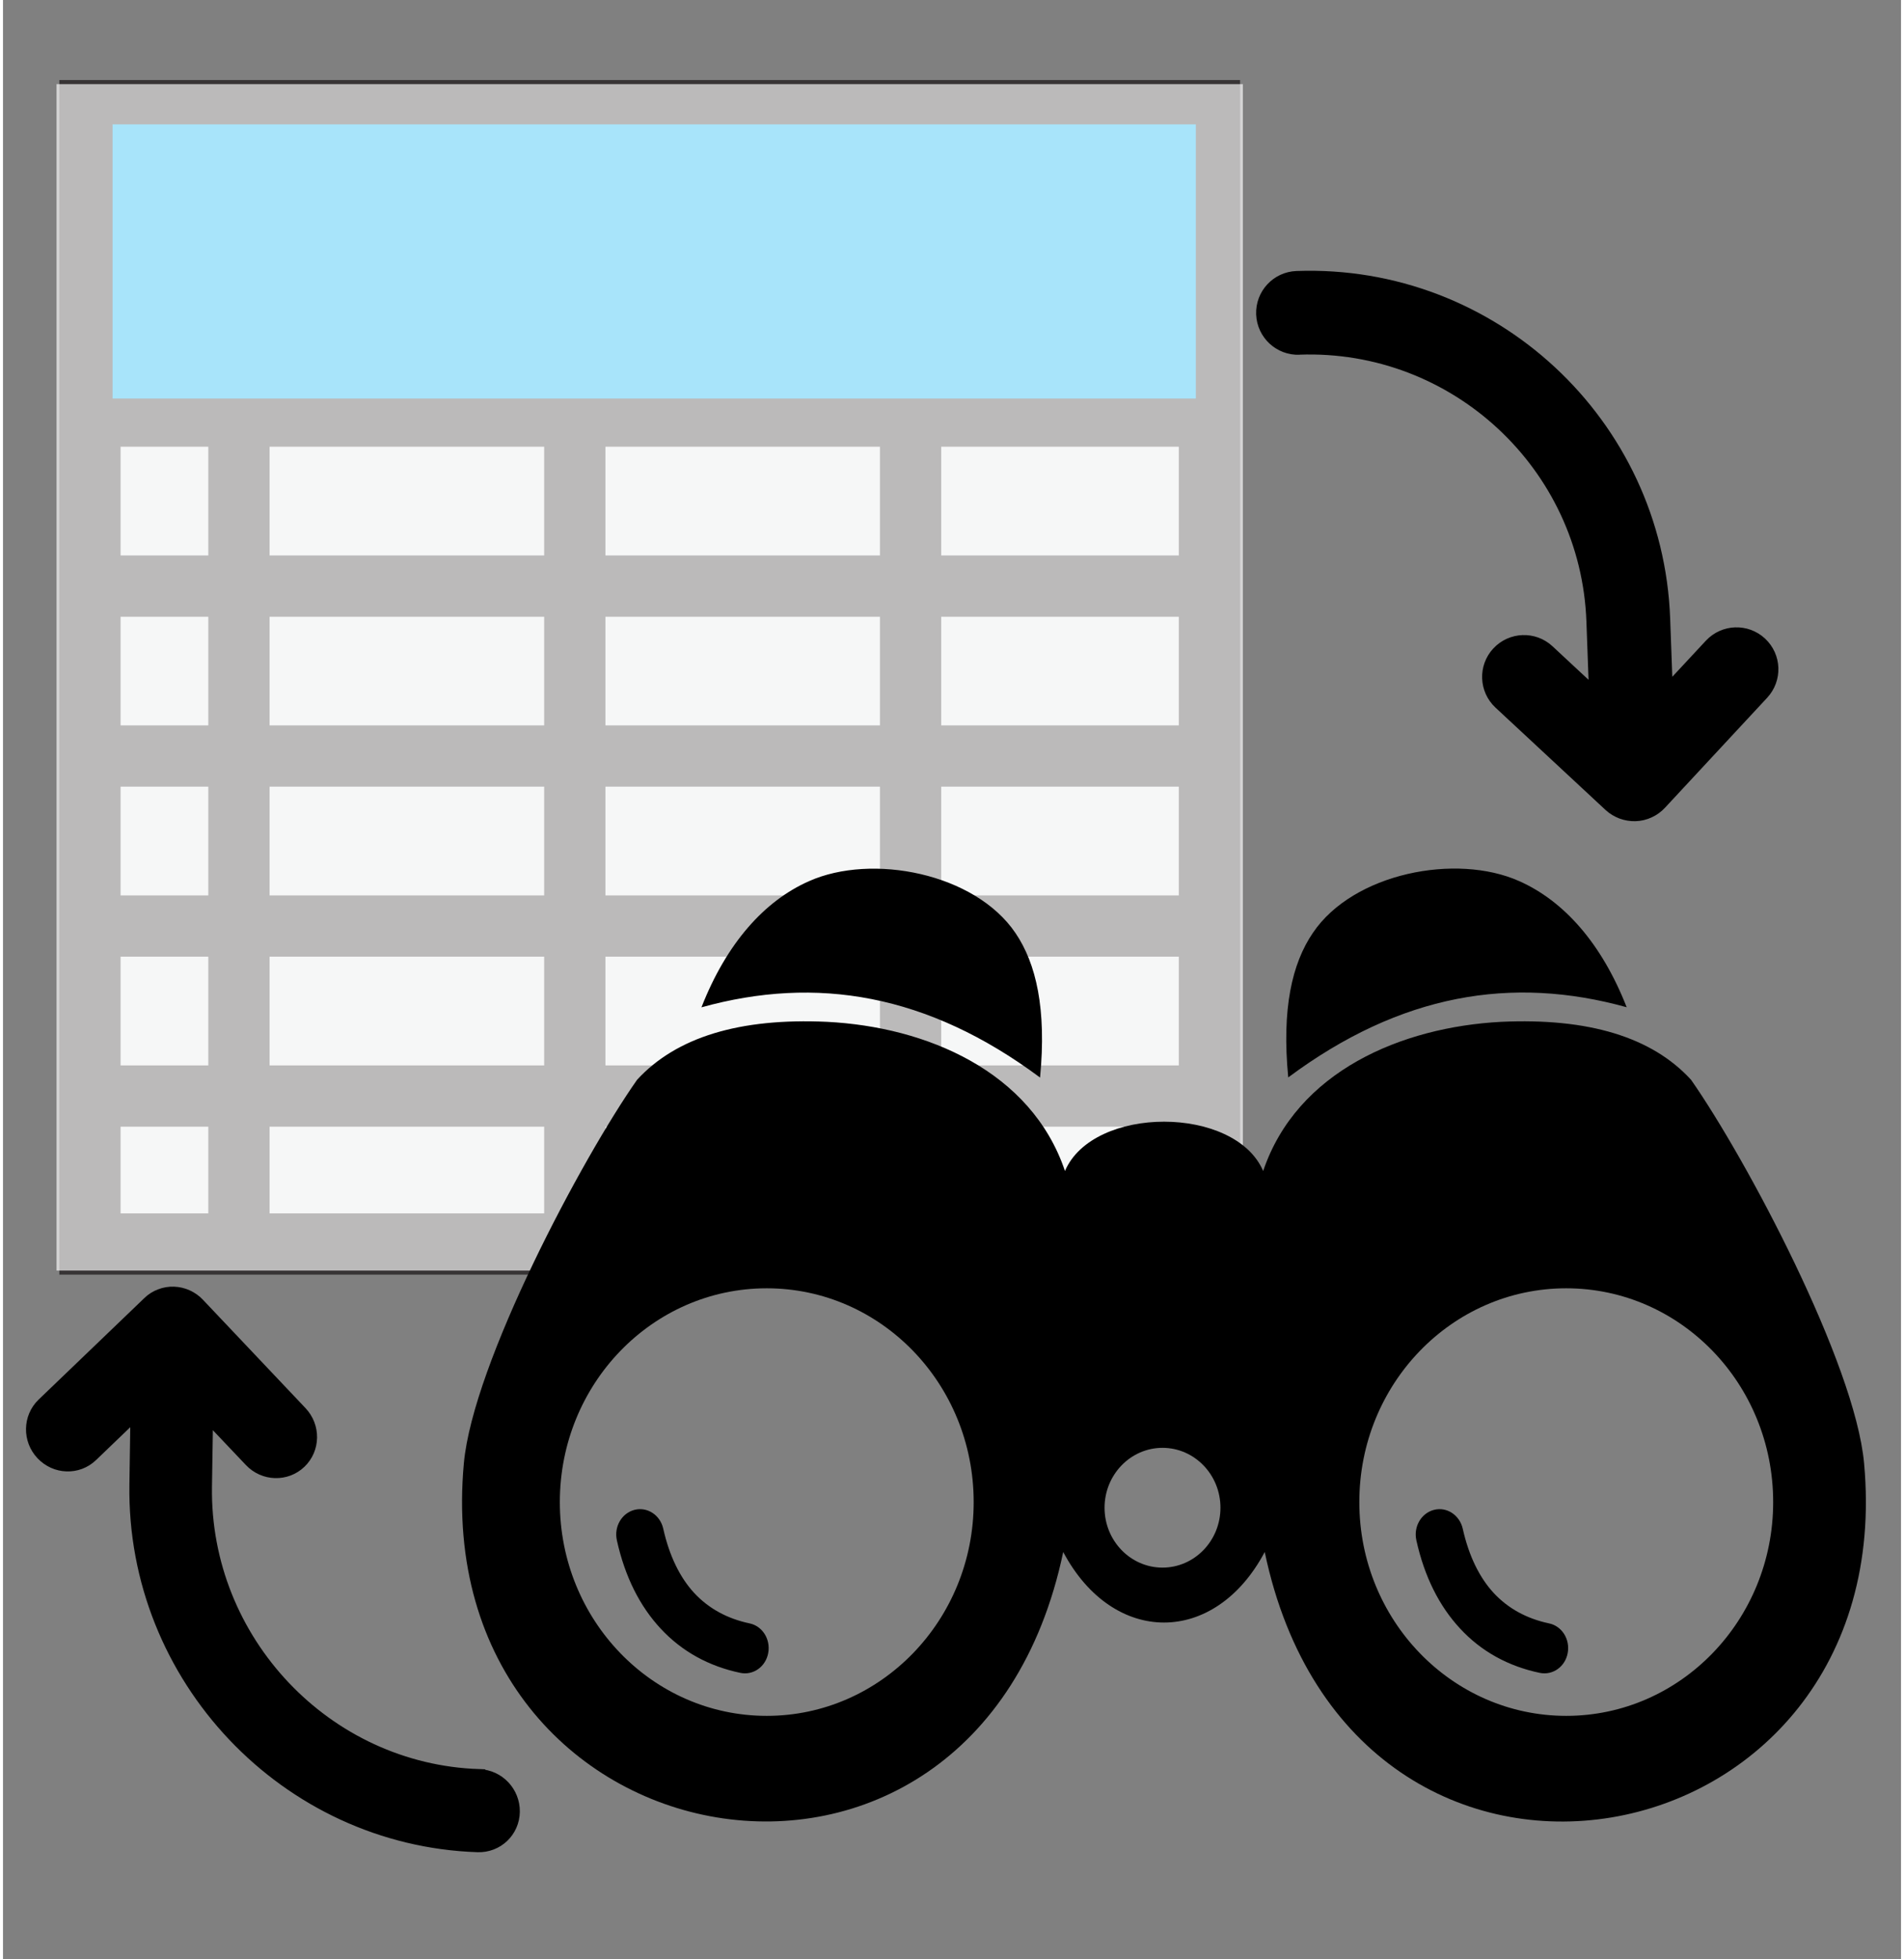 <?xml version="1.0" encoding="UTF-8"?>
<!DOCTYPE svg PUBLIC "-//W3C//DTD SVG 1.1//EN" "http://www.w3.org/Graphics/SVG/1.1/DTD/svg11.dtd">
<!-- Creator: CorelDRAW 2018 (64-Bit) -->
<svg xmlns="http://www.w3.org/2000/svg" xml:space="preserve" width="0.207in" height="0.213in" version="1.1" shape-rendering="geometricPrecision" text-rendering="geometricPrecision" image-rendering="optimizeQuality" fill-rule="evenodd" clip-rule="evenodd"
viewBox="0 0 206.66 213.32"
 xmlns:xlink="http://www.w3.org/1999/xlink">
 <rect x="0" y="0" width="206.66" height="213.32" fill="#808080" stroke="none"/>
 <g id="Layer_x0020_1">
  <g id="_1267846766064">
   <rect fill="#E6E7E8" stroke="#373435" stroke-width="6.67" stroke-miterlimit="2.613" x="9.47" y="12.05" width="121.89" height="123.39"/>
   <line fill="none" stroke="#373435" stroke-width="6.67" stroke-miterlimit="2.613" x1="98.82" y1="10.68" x2="98.82" y2= "136.06" />
   <line fill="none" stroke="#373435" stroke-width="6.67" stroke-miterlimit="2.613" x1="25.69" y1="10.68" x2="25.69" y2= "136.06" />
   <line fill="none" stroke="#373435" stroke-width="6.67" stroke-miterlimit="2.613" x1="62.26" y1="10.68" x2="62.26" y2= "136.06" />
   <line fill="none" stroke="#373435" stroke-width="6.67" stroke-miterlimit="2.613" x1="9.78" y1="63.81" x2="133.63" y2= "63.81" />
   <line fill="none" stroke="#373435" stroke-width="6.67" stroke-miterlimit="2.613" x1="9.17" y1="26.78" x2="133.02" y2= "26.78" />
   <line fill="none" stroke="#373435" stroke-width="6.67" stroke-miterlimit="2.613" x1="9.78" y1="45.3" x2="133.63" y2= "45.3" />
   <line fill="none" stroke="#373435" stroke-width="6.67" stroke-miterlimit="2.613" x1="9.78" y1="119.33" x2="133.63" y2= "119.33" />
   <line fill="none" stroke="#373435" stroke-width="6.67" stroke-miterlimit="2.613" x1="9.78" y1="100.82" x2="133.63" y2= "100.82" />
   <line fill="none" stroke="#373435" stroke-width="6.67" stroke-miterlimit="2.613" x1="9.78" y1="82.31" x2="133.63" y2= "82.31" />
   <rect fill="#00AFEF" x="11.93" y="13.54" width="117.95" height="29.85"/>
   <polygon fill="#FEFEFE" fill-opacity="0.659" points="5.83,9.16 135,9.16 135,138.33 5.83,138.33 "/>
  </g>
  <path id="Shape" fill="black" stroke="black" stroke-width="3.33" stroke-miterlimit="2.613" d="M141.11 36.96c-1.59,0.06 -2.94,-1.19 -3,-2.79 -0.06,-1.6 1.19,-2.94 2.78,-3 20.73,-0.76 38.21,15.49 38.97,36.22l0.38 10.37 6.39 -6.87c1.09,-1.17 2.92,-1.24 4.09,-0.15 1.17,1.09 1.24,2.91 0.15,4.09l-11.14 11.99c-0.26,0.28 -0.57,0.5 -0.92,0.66 -0.35,0.16 -0.72,0.25 -1.1,0.26 -0.37,0.01 -0.75,-0.05 -1.11,-0.18 -0.36,-0.14 -0.69,-0.33 -0.97,-0.59l-11.99 -11.15c-1.17,-1.09 -1.24,-2.92 -0.15,-4.09 1.09,-1.17 2.92,-1.24 4.09,-0.15l6.87 6.39 -0.38 -10.37c-0.64,-17.54 -15.44,-31.29 -32.98,-30.65l0 0z"/>
  <path id="Shape_0" fill="black" stroke="black" stroke-width="3.33" stroke-miterlimit="2.613" d="M51.82 194.28c1.56,0.05 2.81,1.37 2.79,2.95 -0.02,1.58 -1.31,2.81 -2.88,2.76 -20.33,-0.67 -36.62,-17.86 -36.3,-38.33l0.15 -10.24 -6.6 6.34c-0.56,0.54 -1.29,0.8 -2.02,0.77 -0.72,-0.02 -1.44,-0.33 -1.99,-0.91 -1.09,-1.15 -1.06,-2.96 0.06,-4.04l11.52 -11.06c0.26,-0.26 0.58,-0.46 0.93,-0.59 0.69,-0.27 1.48,-0.24 2.17,0.07 0.34,0.16 0.65,0.37 0.91,0.65l11.17 11.8c1.09,1.15 1.07,2.96 -0.06,4.04 -1.13,1.08 -2.92,1.02 -4.01,-0.13l-6.41 -6.76 -0.16 10.24c-0.26,17.32 13.52,31.87 30.72,32.43l0 0z"/>
  <g id="binoculars-icon.svg">
   <g>
    <path fill="black" d="M112.91 117.31c-12.24,-9.11 -24.35,-11.11 -36.86,-7.64 2.74,-6.99 6.85,-11.58 11.7,-13.73 6.85,-3.06 18.07,-0.89 22.49,5.64 2.26,3.33 3.39,8.27 2.68,15.72l0 0zm40.98 50.38c-0.33,-1.48 0.54,-2.96 1.93,-3.31 1.39,-0.35 2.78,0.57 3.12,2.05 0.67,3 1.83,5.33 3.37,7 1.58,1.7 3.61,2.8 6.02,3.31 1.41,0.29 2.31,1.73 2.04,3.22 -0.27,1.5 -1.63,2.46 -3.04,2.17 -3.43,-0.72 -6.38,-2.33 -8.7,-4.85 -2.23,-2.41 -3.85,-5.58 -4.74,-9.58l0 0zm-87.05 0c-0.33,-1.48 0.54,-2.96 1.93,-3.31 1.39,-0.35 2.79,0.57 3.12,2.05 0.67,3 1.83,5.33 3.37,7 1.58,1.7 3.61,2.8 6.02,3.31 1.41,0.29 2.31,1.73 2.04,3.22 -0.27,1.5 -1.63,2.46 -3.03,2.17 -3.44,-0.72 -6.38,-2.33 -8.71,-4.85 -2.23,-2.41 -3.85,-5.58 -4.74,-9.58l0 0zm59.41 -10.06c3.48,0 6.31,2.92 6.31,6.52 0,3.59 -2.82,6.52 -6.31,6.52 -3.48,0 -6.31,-2.92 -6.31,-6.52 0,-3.59 2.83,-6.52 6.31,-6.52l0 0zm-43.09 -17.37c12.44,0 22.53,10.41 22.53,23.28 0,12.84 -10.09,23.27 -22.53,23.27 -12.44,0 -22.53,-10.41 -22.53,-23.27 -0,-12.86 10.07,-23.28 22.53,-23.28l0 0zm87.05 0c12.44,0 22.53,10.41 22.53,23.28 0,12.84 -10.09,23.27 -22.53,23.27 -12.44,0 -22.53,-10.41 -22.53,-23.27 0,-12.86 10.07,-23.28 22.53,-23.28l0 0zm-30.27 -22.96c12.24,-9.1 24.34,-11.11 36.85,-7.64 -2.74,-6.99 -6.86,-11.58 -11.7,-13.73 -6.85,-3.06 -18.07,-0.89 -22.47,5.64 -2.27,3.33 -3.4,8.27 -2.68,15.73l0 0zm43.86 0.26c-4.26,-4.65 -11.15,-6.75 -20.69,-6.31 -10.81,0.57 -22.23,5.37 -25.9,16.24 -3.07,-7.16 -18.52,-7.16 -21.58,0 -3.67,-10.88 -15.09,-15.69 -25.9,-16.24 -9.54,-0.44 -16.42,1.67 -20.69,6.31 -6,8.54 -17.86,30.85 -18.86,41.75 -4.05,44.24 55.68,55.35 65.26,9.66 5.44,10.24 16.51,10.24 21.94,0 9.58,45.7 69.31,34.59 65.26,-9.66 -0.99,-10.9 -12.86,-33.21 -18.84,-41.75l0 0z"/>
   </g>
  </g>
 </g>
</svg>
